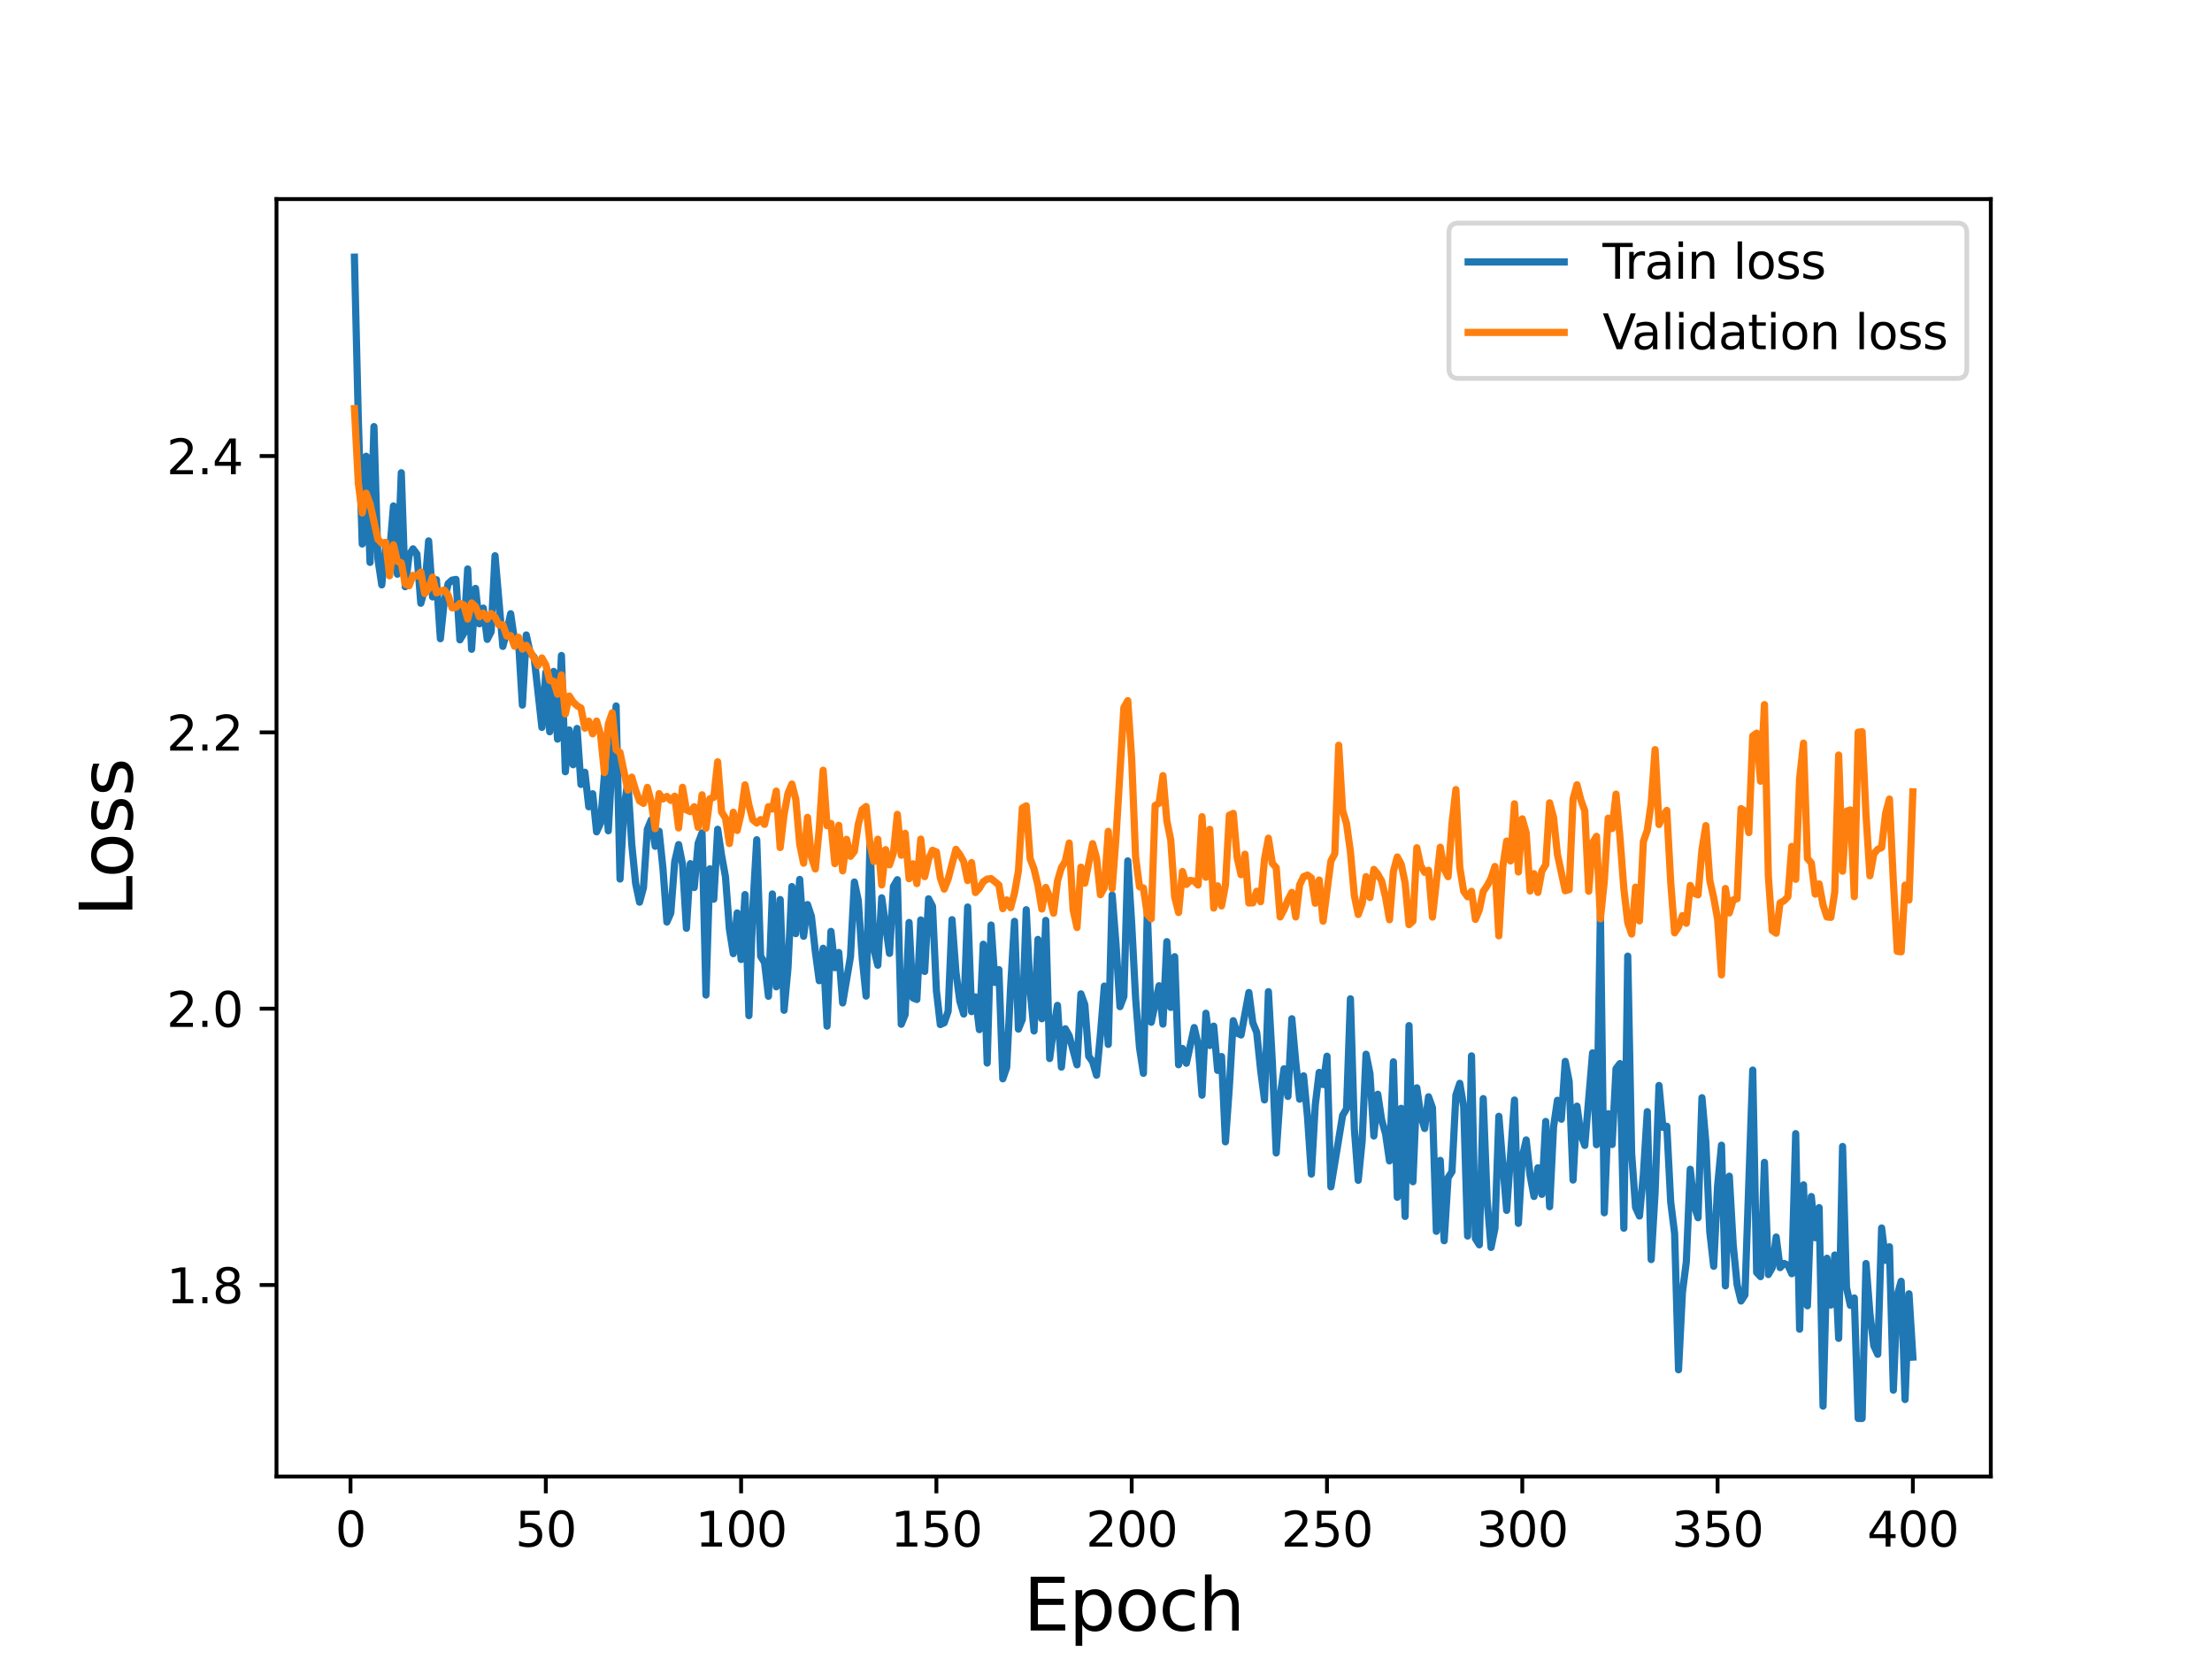 <?xml version="1.0" encoding="utf-8" standalone="no"?>
<!DOCTYPE svg PUBLIC "-//W3C//DTD SVG 1.1//EN"
  "http://www.w3.org/Graphics/SVG/1.1/DTD/svg11.dtd">
<svg height="345.6pt" version="1.1" viewBox="0 0 460.8 345.6" width="460.8pt" xmlns="http://www.w3.org/2000/svg" xmlns:xlink="http://www.w3.org/1999/xlink">
 <defs>
  <style type="text/css">*{stroke-linecap:butt;stroke-linejoin:round;}</style>
 </defs>
 <g id="figure_1">
  <g id="patch_1">
   <path d="M 0 345.6 
L 460.8 345.6 
L 460.8 0 
L 0 0 
z
" style="fill:#ffffff;"/>
  </g>
  <g id="axes_1">
   <g id="patch_2">
    <path d="M 57.6 307.584 
L 414.72 307.584 
L 414.72 41.472 
L 57.6 41.472 
z
" style="fill:#ffffff;"/>
   </g>
   <g id="matplotlib.axis_1">
    <g id="xtick_1">
     <g id="line2d_1">
      <defs>
       <path d="M 0 0 
L 0 3.5 
" id="m81061138e1" style="stroke:#000000;stroke-width:0.8;"/>
      </defs>
      <g>
       <use style="stroke:#000000;stroke-width:0.8;" x="73.019" xlink:href="#m81061138e1" y="307.584"/>
      </g>
     </g>
     <g id="text_1">
      <!-- 0 -->
      <g transform="translate(69.838 322.182)scale(0.1 -0.1)">
       <defs>
        <path d="M 2034 4250 
Q 1547 4250 1301 3770 
Q 1056 3291 1056 2328 
Q 1056 1369 1301 889 
Q 1547 409 2034 409 
Q 2525 409 2770 889 
Q 3016 1369 3016 2328 
Q 3016 3291 2770 3770 
Q 2525 4250 2034 4250 
z
M 2034 4750 
Q 2819 4750 3233 4129 
Q 3647 3509 3647 2328 
Q 3647 1150 3233 529 
Q 2819 -91 2034 -91 
Q 1250 -91 836 529 
Q 422 1150 422 2328 
Q 422 3509 836 4129 
Q 1250 4750 2034 4750 
z
" id="DejaVuSans-30" transform="scale(0.016)"/>
       </defs>
       <use xlink:href="#DejaVuSans-30"/>
      </g>
     </g>
    </g>
    <g id="xtick_2">
     <g id="line2d_2">
      <g>
       <use style="stroke:#000000;stroke-width:0.8;" x="113.703" xlink:href="#m81061138e1" y="307.584"/>
      </g>
     </g>
     <g id="text_2">
      <!-- 50 -->
      <g transform="translate(107.34 322.182)scale(0.1 -0.1)">
       <defs>
        <path d="M 691 4666 
L 3169 4666 
L 3169 4134 
L 1269 4134 
L 1269 2991 
Q 1406 3038 1543 3061 
Q 1681 3084 1819 3084 
Q 2600 3084 3056 2656 
Q 3513 2228 3513 1497 
Q 3513 744 3044 326 
Q 2575 -91 1722 -91 
Q 1428 -91 1123 -41 
Q 819 9 494 109 
L 494 744 
Q 775 591 1075 516 
Q 1375 441 1709 441 
Q 2250 441 2565 725 
Q 2881 1009 2881 1497 
Q 2881 1984 2565 2268 
Q 2250 2553 1709 2553 
Q 1456 2553 1204 2497 
Q 953 2441 691 2322 
L 691 4666 
z
" id="DejaVuSans-35" transform="scale(0.016)"/>
       </defs>
       <use xlink:href="#DejaVuSans-35"/>
       <use x="63.623" xlink:href="#DejaVuSans-30"/>
      </g>
     </g>
    </g>
    <g id="xtick_3">
     <g id="line2d_3">
      <g>
       <use style="stroke:#000000;stroke-width:0.8;" x="154.386" xlink:href="#m81061138e1" y="307.584"/>
      </g>
     </g>
     <g id="text_3">
      <!-- 100 -->
      <g transform="translate(144.842 322.182)scale(0.1 -0.1)">
       <defs>
        <path d="M 794 531 
L 1825 531 
L 1825 4091 
L 703 3866 
L 703 4441 
L 1819 4666 
L 2450 4666 
L 2450 531 
L 3481 531 
L 3481 0 
L 794 0 
L 794 531 
z
" id="DejaVuSans-31" transform="scale(0.016)"/>
       </defs>
       <use xlink:href="#DejaVuSans-31"/>
       <use x="63.623" xlink:href="#DejaVuSans-30"/>
       <use x="127.246" xlink:href="#DejaVuSans-30"/>
      </g>
     </g>
    </g>
    <g id="xtick_4">
     <g id="line2d_4">
      <g>
       <use style="stroke:#000000;stroke-width:0.8;" x="195.07" xlink:href="#m81061138e1" y="307.584"/>
      </g>
     </g>
     <g id="text_4">
      <!-- 150 -->
      <g transform="translate(185.526 322.182)scale(0.1 -0.1)">
       <use xlink:href="#DejaVuSans-31"/>
       <use x="63.623" xlink:href="#DejaVuSans-35"/>
       <use x="127.246" xlink:href="#DejaVuSans-30"/>
      </g>
     </g>
    </g>
    <g id="xtick_5">
     <g id="line2d_5">
      <g>
       <use style="stroke:#000000;stroke-width:0.8;" x="235.753" xlink:href="#m81061138e1" y="307.584"/>
      </g>
     </g>
     <g id="text_5">
      <!-- 200 -->
      <g transform="translate(226.209 322.182)scale(0.1 -0.1)">
       <defs>
        <path d="M 1228 531 
L 3431 531 
L 3431 0 
L 469 0 
L 469 531 
Q 828 903 1448 1529 
Q 2069 2156 2228 2338 
Q 2531 2678 2651 2914 
Q 2772 3150 2772 3378 
Q 2772 3750 2511 3984 
Q 2250 4219 1831 4219 
Q 1534 4219 1204 4116 
Q 875 4013 500 3803 
L 500 4441 
Q 881 4594 1212 4672 
Q 1544 4750 1819 4750 
Q 2544 4750 2975 4387 
Q 3406 4025 3406 3419 
Q 3406 3131 3298 2873 
Q 3191 2616 2906 2266 
Q 2828 2175 2409 1742 
Q 1991 1309 1228 531 
z
" id="DejaVuSans-32" transform="scale(0.016)"/>
       </defs>
       <use xlink:href="#DejaVuSans-32"/>
       <use x="63.623" xlink:href="#DejaVuSans-30"/>
       <use x="127.246" xlink:href="#DejaVuSans-30"/>
      </g>
     </g>
    </g>
    <g id="xtick_6">
     <g id="line2d_6">
      <g>
       <use style="stroke:#000000;stroke-width:0.8;" x="276.437" xlink:href="#m81061138e1" y="307.584"/>
      </g>
     </g>
     <g id="text_6">
      <!-- 250 -->
      <g transform="translate(266.893 322.182)scale(0.1 -0.1)">
       <use xlink:href="#DejaVuSans-32"/>
       <use x="63.623" xlink:href="#DejaVuSans-35"/>
       <use x="127.246" xlink:href="#DejaVuSans-30"/>
      </g>
     </g>
    </g>
    <g id="xtick_7">
     <g id="line2d_7">
      <g>
       <use style="stroke:#000000;stroke-width:0.8;" x="317.12" xlink:href="#m81061138e1" y="307.584"/>
      </g>
     </g>
     <g id="text_7">
      <!-- 300 -->
      <g transform="translate(307.576 322.182)scale(0.1 -0.1)">
       <defs>
        <path d="M 2597 2516 
Q 3050 2419 3304 2112 
Q 3559 1806 3559 1356 
Q 3559 666 3084 287 
Q 2609 -91 1734 -91 
Q 1441 -91 1130 -33 
Q 819 25 488 141 
L 488 750 
Q 750 597 1062 519 
Q 1375 441 1716 441 
Q 2309 441 2620 675 
Q 2931 909 2931 1356 
Q 2931 1769 2642 2001 
Q 2353 2234 1838 2234 
L 1294 2234 
L 1294 2753 
L 1863 2753 
Q 2328 2753 2575 2939 
Q 2822 3125 2822 3475 
Q 2822 3834 2567 4026 
Q 2313 4219 1838 4219 
Q 1578 4219 1281 4162 
Q 984 4106 628 3988 
L 628 4550 
Q 988 4650 1302 4700 
Q 1616 4750 1894 4750 
Q 2613 4750 3031 4423 
Q 3450 4097 3450 3541 
Q 3450 3153 3228 2886 
Q 3006 2619 2597 2516 
z
" id="DejaVuSans-33" transform="scale(0.016)"/>
       </defs>
       <use xlink:href="#DejaVuSans-33"/>
       <use x="63.623" xlink:href="#DejaVuSans-30"/>
       <use x="127.246" xlink:href="#DejaVuSans-30"/>
      </g>
     </g>
    </g>
    <g id="xtick_8">
     <g id="line2d_8">
      <g>
       <use style="stroke:#000000;stroke-width:0.8;" x="357.804" xlink:href="#m81061138e1" y="307.584"/>
      </g>
     </g>
     <g id="text_8">
      <!-- 350 -->
      <g transform="translate(348.26 322.182)scale(0.1 -0.1)">
       <use xlink:href="#DejaVuSans-33"/>
       <use x="63.623" xlink:href="#DejaVuSans-35"/>
       <use x="127.246" xlink:href="#DejaVuSans-30"/>
      </g>
     </g>
    </g>
    <g id="xtick_9">
     <g id="line2d_9">
      <g>
       <use style="stroke:#000000;stroke-width:0.8;" x="398.487" xlink:href="#m81061138e1" y="307.584"/>
      </g>
     </g>
     <g id="text_9">
      <!-- 400 -->
      <g transform="translate(388.944 322.182)scale(0.1 -0.1)">
       <defs>
        <path d="M 2419 4116 
L 825 1625 
L 2419 1625 
L 2419 4116 
z
M 2253 4666 
L 3047 4666 
L 3047 1625 
L 3713 1625 
L 3713 1100 
L 3047 1100 
L 3047 0 
L 2419 0 
L 2419 1100 
L 313 1100 
L 313 1709 
L 2253 4666 
z
" id="DejaVuSans-34" transform="scale(0.016)"/>
       </defs>
       <use xlink:href="#DejaVuSans-34"/>
       <use x="63.623" xlink:href="#DejaVuSans-30"/>
       <use x="127.246" xlink:href="#DejaVuSans-30"/>
      </g>
     </g>
    </g>
    <g id="text_10">
     <!-- Epoch -->
     <g transform="translate(213.194 339.66)scale(0.15 -0.15)">
      <defs>
       <path d="M 628 4666 
L 3578 4666 
L 3578 4134 
L 1259 4134 
L 1259 2753 
L 3481 2753 
L 3481 2222 
L 1259 2222 
L 1259 531 
L 3634 531 
L 3634 0 
L 628 0 
L 628 4666 
z
" id="DejaVuSans-45" transform="scale(0.016)"/>
       <path d="M 1159 525 
L 1159 -1331 
L 581 -1331 
L 581 3500 
L 1159 3500 
L 1159 2969 
Q 1341 3281 1617 3432 
Q 1894 3584 2278 3584 
Q 2916 3584 3314 3078 
Q 3713 2572 3713 1747 
Q 3713 922 3314 415 
Q 2916 -91 2278 -91 
Q 1894 -91 1617 61 
Q 1341 213 1159 525 
z
M 3116 1747 
Q 3116 2381 2855 2742 
Q 2594 3103 2138 3103 
Q 1681 3103 1420 2742 
Q 1159 2381 1159 1747 
Q 1159 1113 1420 752 
Q 1681 391 2138 391 
Q 2594 391 2855 752 
Q 3116 1113 3116 1747 
z
" id="DejaVuSans-70" transform="scale(0.016)"/>
       <path d="M 1959 3097 
Q 1497 3097 1228 2736 
Q 959 2375 959 1747 
Q 959 1119 1226 758 
Q 1494 397 1959 397 
Q 2419 397 2687 759 
Q 2956 1122 2956 1747 
Q 2956 2369 2687 2733 
Q 2419 3097 1959 3097 
z
M 1959 3584 
Q 2709 3584 3137 3096 
Q 3566 2609 3566 1747 
Q 3566 888 3137 398 
Q 2709 -91 1959 -91 
Q 1206 -91 779 398 
Q 353 888 353 1747 
Q 353 2609 779 3096 
Q 1206 3584 1959 3584 
z
" id="DejaVuSans-6f" transform="scale(0.016)"/>
       <path d="M 3122 3366 
L 3122 2828 
Q 2878 2963 2633 3030 
Q 2388 3097 2138 3097 
Q 1578 3097 1268 2742 
Q 959 2388 959 1747 
Q 959 1106 1268 751 
Q 1578 397 2138 397 
Q 2388 397 2633 464 
Q 2878 531 3122 666 
L 3122 134 
Q 2881 22 2623 -34 
Q 2366 -91 2075 -91 
Q 1284 -91 818 406 
Q 353 903 353 1747 
Q 353 2603 823 3093 
Q 1294 3584 2113 3584 
Q 2378 3584 2631 3529 
Q 2884 3475 3122 3366 
z
" id="DejaVuSans-63" transform="scale(0.016)"/>
       <path d="M 3513 2113 
L 3513 0 
L 2938 0 
L 2938 2094 
Q 2938 2591 2744 2837 
Q 2550 3084 2163 3084 
Q 1697 3084 1428 2787 
Q 1159 2491 1159 1978 
L 1159 0 
L 581 0 
L 581 4863 
L 1159 4863 
L 1159 2956 
Q 1366 3272 1645 3428 
Q 1925 3584 2291 3584 
Q 2894 3584 3203 3211 
Q 3513 2838 3513 2113 
z
" id="DejaVuSans-68" transform="scale(0.016)"/>
      </defs>
      <use xlink:href="#DejaVuSans-45"/>
      <use x="63.184" xlink:href="#DejaVuSans-70"/>
      <use x="126.66" xlink:href="#DejaVuSans-6f"/>
      <use x="187.842" xlink:href="#DejaVuSans-63"/>
      <use x="242.822" xlink:href="#DejaVuSans-68"/>
     </g>
    </g>
   </g>
   <g id="matplotlib.axis_2">
    <g id="ytick_1">
     <g id="line2d_10">
      <defs>
       <path d="M 0 0 
L -3.5 0 
" id="mb99b14a801" style="stroke:#000000;stroke-width:0.8;"/>
      </defs>
      <g>
       <use style="stroke:#000000;stroke-width:0.8;" x="57.6" xlink:href="#mb99b14a801" y="267.687"/>
      </g>
     </g>
     <g id="text_11">
      <!-- 1.8 -->
      <g transform="translate(34.697 271.486)scale(0.1 -0.1)">
       <defs>
        <path d="M 684 794 
L 1344 794 
L 1344 0 
L 684 0 
L 684 794 
z
" id="DejaVuSans-2e" transform="scale(0.016)"/>
        <path d="M 2034 2216 
Q 1584 2216 1326 1975 
Q 1069 1734 1069 1313 
Q 1069 891 1326 650 
Q 1584 409 2034 409 
Q 2484 409 2743 651 
Q 3003 894 3003 1313 
Q 3003 1734 2745 1975 
Q 2488 2216 2034 2216 
z
M 1403 2484 
Q 997 2584 770 2862 
Q 544 3141 544 3541 
Q 544 4100 942 4425 
Q 1341 4750 2034 4750 
Q 2731 4750 3128 4425 
Q 3525 4100 3525 3541 
Q 3525 3141 3298 2862 
Q 3072 2584 2669 2484 
Q 3125 2378 3379 2068 
Q 3634 1759 3634 1313 
Q 3634 634 3220 271 
Q 2806 -91 2034 -91 
Q 1263 -91 848 271 
Q 434 634 434 1313 
Q 434 1759 690 2068 
Q 947 2378 1403 2484 
z
M 1172 3481 
Q 1172 3119 1398 2916 
Q 1625 2713 2034 2713 
Q 2441 2713 2670 2916 
Q 2900 3119 2900 3481 
Q 2900 3844 2670 4047 
Q 2441 4250 2034 4250 
Q 1625 4250 1398 4047 
Q 1172 3844 1172 3481 
z
" id="DejaVuSans-38" transform="scale(0.016)"/>
       </defs>
       <use xlink:href="#DejaVuSans-31"/>
       <use x="63.623" xlink:href="#DejaVuSans-2e"/>
       <use x="95.41" xlink:href="#DejaVuSans-38"/>
      </g>
     </g>
    </g>
    <g id="ytick_2">
     <g id="line2d_11">
      <g>
       <use style="stroke:#000000;stroke-width:0.8;" x="57.6" xlink:href="#mb99b14a801" y="210.124"/>
      </g>
     </g>
     <g id="text_12">
      <!-- 2.0 -->
      <g transform="translate(34.697 213.924)scale(0.1 -0.1)">
       <use xlink:href="#DejaVuSans-32"/>
       <use x="63.623" xlink:href="#DejaVuSans-2e"/>
       <use x="95.41" xlink:href="#DejaVuSans-30"/>
      </g>
     </g>
    </g>
    <g id="ytick_3">
     <g id="line2d_12">
      <g>
       <use style="stroke:#000000;stroke-width:0.8;" x="57.6" xlink:href="#mb99b14a801" y="152.562"/>
      </g>
     </g>
     <g id="text_13">
      <!-- 2.2 -->
      <g transform="translate(34.697 156.361)scale(0.1 -0.1)">
       <use xlink:href="#DejaVuSans-32"/>
       <use x="63.623" xlink:href="#DejaVuSans-2e"/>
       <use x="95.41" xlink:href="#DejaVuSans-32"/>
      </g>
     </g>
    </g>
    <g id="ytick_4">
     <g id="line2d_13">
      <g>
       <use style="stroke:#000000;stroke-width:0.8;" x="57.6" xlink:href="#mb99b14a801" y="94.999"/>
      </g>
     </g>
     <g id="text_14">
      <!-- 2.4 -->
      <g transform="translate(34.697 98.798)scale(0.1 -0.1)">
       <use xlink:href="#DejaVuSans-32"/>
       <use x="63.623" xlink:href="#DejaVuSans-2e"/>
       <use x="95.41" xlink:href="#DejaVuSans-34"/>
      </g>
     </g>
    </g>
    <g id="text_15">
     <!-- Loss -->
     <g transform="translate(27.577 190.979)rotate(-90)scale(0.15 -0.15)">
      <defs>
       <path d="M 628 4666 
L 1259 4666 
L 1259 531 
L 3531 531 
L 3531 0 
L 628 0 
L 628 4666 
z
" id="DejaVuSans-4c" transform="scale(0.016)"/>
       <path d="M 2834 3397 
L 2834 2853 
Q 2591 2978 2328 3040 
Q 2066 3103 1784 3103 
Q 1356 3103 1142 2972 
Q 928 2841 928 2578 
Q 928 2378 1081 2264 
Q 1234 2150 1697 2047 
L 1894 2003 
Q 2506 1872 2764 1633 
Q 3022 1394 3022 966 
Q 3022 478 2636 193 
Q 2250 -91 1575 -91 
Q 1294 -91 989 -36 
Q 684 19 347 128 
L 347 722 
Q 666 556 975 473 
Q 1284 391 1588 391 
Q 1994 391 2212 530 
Q 2431 669 2431 922 
Q 2431 1156 2273 1281 
Q 2116 1406 1581 1522 
L 1381 1569 
Q 847 1681 609 1914 
Q 372 2147 372 2553 
Q 372 3047 722 3315 
Q 1072 3584 1716 3584 
Q 2034 3584 2315 3537 
Q 2597 3491 2834 3397 
z
" id="DejaVuSans-73" transform="scale(0.016)"/>
      </defs>
      <use xlink:href="#DejaVuSans-4c"/>
      <use x="53.963" xlink:href="#DejaVuSans-6f"/>
      <use x="115.145" xlink:href="#DejaVuSans-73"/>
      <use x="167.244" xlink:href="#DejaVuSans-73"/>
     </g>
    </g>
   </g>
   <g id="line2d_14">
    <path clip-path="url(#p9d32a94d14)" d="M 73.833 53.568 
L 74.646 87.456 
L 75.46 113.327 
L 76.274 95.045 
L 77.087 117.156 
L 77.901 88.868 
L 78.715 116.362 
L 79.528 121.841 
L 80.342 113.913 
L 81.156 115.18 
L 81.969 105.396 
L 82.783 119.609 
L 83.597 98.484 
L 84.41 122.224 
L 85.224 115.666 
L 86.038 114.331 
L 86.851 115.429 
L 87.665 125.668 
L 88.479 122.671 
L 89.292 112.682 
L 90.106 124.344 
L 90.92 120.759 
L 91.733 133.054 
L 92.547 125.253 
L 93.361 121.576 
L 94.174 120.851 
L 94.988 120.701 
L 95.802 133.293 
L 96.616 131.939 
L 97.429 118.528 
L 98.243 135.263 
L 99.057 122.574 
L 99.87 129.947 
L 100.684 126.682 
L 101.498 133.193 
L 102.311 131.605 
L 103.125 115.769 
L 104.752 134.661 
L 105.566 131.545 
L 106.38 127.849 
L 107.193 133.439 
L 108.007 133.388 
L 108.821 146.882 
L 109.634 132.273 
L 110.448 136.019 
L 111.262 136.885 
L 112.889 151.528 
L 113.703 140.049 
L 114.516 152.445 
L 115.33 139.871 
L 116.144 153.978 
L 116.957 136.554 
L 117.771 160.768 
L 118.585 152.064 
L 119.398 159.31 
L 120.212 151.749 
L 121.026 163.412 
L 121.839 160.872 
L 122.653 168.069 
L 123.467 165.355 
L 124.28 173.292 
L 125.094 171.499 
L 125.908 161.491 
L 126.721 173.069 
L 127.535 158.237 
L 128.349 147.065 
L 129.162 183.122 
L 129.976 168.482 
L 130.79 162.854 
L 131.603 175.849 
L 132.417 184.052 
L 133.231 187.939 
L 134.044 184.933 
L 134.858 172.738 
L 135.672 170.783 
L 136.485 176.296 
L 137.299 173.155 
L 138.113 180.99 
L 138.926 192.076 
L 139.74 190.183 
L 140.554 179.51 
L 141.367 175.945 
L 142.181 180.039 
L 142.995 193.383 
L 143.808 179.918 
L 144.622 184.887 
L 145.436 175.665 
L 146.249 173.498 
L 147.063 207.286 
L 147.877 180.99 
L 148.69 187.322 
L 149.504 172.756 
L 150.318 178.198 
L 151.131 182.657 
L 151.945 193.535 
L 152.759 198.664 
L 153.572 190.179 
L 154.386 199.881 
L 155.2 186.356 
L 156.013 211.573 
L 156.827 189.185 
L 157.641 174.934 
L 158.454 199.197 
L 159.268 200.505 
L 160.082 207.538 
L 160.895 186.229 
L 161.709 205.574 
L 162.523 187.393 
L 163.336 210.462 
L 164.15 201.69 
L 164.964 184.688 
L 165.777 194.498 
L 166.591 183.2 
L 167.405 195.043 
L 168.219 188.438 
L 169.032 190.875 
L 169.846 198.21 
L 170.66 204.301 
L 171.473 197.544 
L 172.287 213.765 
L 173.101 194.027 
L 173.914 201.582 
L 174.728 198.419 
L 175.542 208.934 
L 177.169 199.287 
L 177.983 183.743 
L 178.796 187.595 
L 179.61 199.573 
L 180.424 207.503 
L 181.237 175.5 
L 182.051 197.839 
L 182.865 201.072 
L 183.678 187.033 
L 185.306 198.61 
L 186.119 184.66 
L 186.933 183.26 
L 187.747 213.367 
L 188.56 211.353 
L 189.374 192.167 
L 190.188 207.892 
L 191.001 208.208 
L 191.815 191.638 
L 192.629 202.373 
L 193.442 187.235 
L 194.256 188.792 
L 195.07 206.365 
L 195.883 213.436 
L 196.697 213.066 
L 197.511 210.676 
L 198.324 191.586 
L 199.138 202.518 
L 199.952 208.561 
L 200.765 211.245 
L 201.579 188.949 
L 202.393 210.742 
L 203.206 207.681 
L 204.02 214.49 
L 204.834 196.701 
L 205.647 221.452 
L 206.461 192.701 
L 207.275 204.661 
L 208.088 201.989 
L 208.902 224.736 
L 209.716 222.347 
L 210.529 205.69 
L 211.343 191.929 
L 212.157 214.379 
L 212.97 212.361 
L 213.784 189.513 
L 214.598 206.29 
L 215.411 214.769 
L 216.225 195.7 
L 217.039 212.227 
L 217.852 191.736 
L 218.666 220.511 
L 219.48 214.342 
L 220.293 209.434 
L 221.107 222.306 
L 221.921 214.313 
L 222.734 215.774 
L 224.362 221.825 
L 225.175 207.037 
L 225.989 209.322 
L 226.803 220.035 
L 227.616 221.188 
L 228.43 223.989 
L 229.244 215.411 
L 230.057 205.414 
L 230.871 217.565 
L 231.685 186.441 
L 232.498 196.899 
L 233.312 209.709 
L 234.126 207.57 
L 234.939 179.335 
L 235.753 192.405 
L 236.567 207.942 
L 237.381 218.252 
L 238.194 223.594 
L 239.008 189.759 
L 239.822 212.955 
L 241.449 205.352 
L 242.263 213.341 
L 243.076 196.165 
L 243.89 209.862 
L 244.704 199.296 
L 245.517 221.807 
L 246.331 218.418 
L 247.145 221.489 
L 248.772 214.06 
L 249.586 217.551 
L 250.399 228.142 
L 251.213 211.076 
L 252.027 217.796 
L 252.84 213.762 
L 253.654 222.987 
L 254.468 220.094 
L 255.281 237.866 
L 256.095 226.432 
L 256.909 212.632 
L 257.722 215.211 
L 258.536 215.607 
L 260.163 206.752 
L 260.977 213.035 
L 261.791 215.061 
L 262.604 222.849 
L 263.418 229.13 
L 264.232 206.581 
L 265.045 221.121 
L 265.859 240.181 
L 266.673 228.389 
L 267.486 222.651 
L 268.3 228.406 
L 269.114 212.224 
L 269.927 221.226 
L 270.741 228.979 
L 271.555 224.115 
L 272.368 232.543 
L 273.182 244.579 
L 273.996 230.187 
L 274.809 223.4 
L 275.623 225.934 
L 276.437 220.024 
L 277.25 247.244 
L 279.691 232.347 
L 280.505 230.991 
L 281.319 208.068 
L 282.132 235.095 
L 282.946 245.882 
L 283.76 237.687 
L 284.573 219.61 
L 285.387 223.652 
L 286.201 236.643 
L 287.014 227.952 
L 287.828 233.311 
L 288.642 236.199 
L 289.455 241.834 
L 290.269 221.199 
L 291.083 249.413 
L 291.896 230.888 
L 292.71 253.405 
L 293.524 213.655 
L 294.337 246.177 
L 295.151 226.615 
L 295.965 232.35 
L 296.778 235.085 
L 297.592 228.477 
L 298.406 230.762 
L 299.219 256.509 
L 300.033 241.73 
L 300.847 258.465 
L 301.66 245.348 
L 302.474 244.07 
L 303.288 228.121 
L 304.101 225.677 
L 304.915 230.566 
L 305.729 257.486 
L 306.543 219.958 
L 307.356 258.011 
L 308.17 259.316 
L 308.984 228.86 
L 309.797 250.03 
L 310.611 259.863 
L 311.425 255.901 
L 312.238 232.547 
L 313.866 252.146 
L 315.493 229.156 
L 316.307 254.844 
L 317.12 241.031 
L 317.934 237.47 
L 318.748 244.864 
L 319.561 249.246 
L 320.375 243.272 
L 321.189 248.808 
L 322.002 233.62 
L 322.816 251.385 
L 323.63 234.771 
L 324.443 229.211 
L 325.257 233.149 
L 326.071 221.107 
L 326.884 225.289 
L 327.698 245.827 
L 328.512 230.432 
L 329.325 236.362 
L 330.139 238.609 
L 331.766 219.324 
L 332.58 238.464 
L 333.394 190.272 
L 334.207 252.644 
L 335.021 232.002 
L 335.835 238.422 
L 336.648 222.63 
L 337.462 221.561 
L 338.276 255.864 
L 339.089 199.177 
L 339.903 240.331 
L 340.717 251.524 
L 341.53 253.317 
L 342.344 244.712 
L 343.158 231.58 
L 343.971 262.394 
L 344.785 248.46 
L 345.599 226.121 
L 346.412 234.855 
L 347.226 234.616 
L 348.04 250.407 
L 348.853 256.956 
L 349.667 285.352 
L 350.481 269.203 
L 351.294 262.852 
L 352.108 243.584 
L 352.922 251.096 
L 353.735 253.673 
L 354.549 228.679 
L 355.363 237.979 
L 356.176 256.616 
L 356.99 263.792 
L 357.804 247.082 
L 358.617 238.566 
L 359.431 267.875 
L 360.245 245.024 
L 361.058 259.365 
L 361.872 267.619 
L 362.686 271.022 
L 363.499 269.759 
L 365.127 222.918 
L 365.94 265.072 
L 366.754 265.944 
L 367.568 242.139 
L 368.381 265.51 
L 369.195 264.078 
L 370.009 257.695 
L 370.822 264.067 
L 371.636 263.195 
L 372.45 263.553 
L 373.263 265.341 
L 374.077 236.155 
L 374.891 276.901 
L 375.704 246.826 
L 376.518 272.026 
L 377.332 249.263 
L 378.146 257.835 
L 378.959 251.574 
L 379.773 292.92 
L 380.587 262.112 
L 381.4 271.869 
L 382.214 261.444 
L 383.028 278.802 
L 383.841 238.835 
L 384.655 268.211 
L 385.469 271.933 
L 386.282 270.39 
L 387.096 295.488 
L 387.91 295.487 
L 388.723 263.212 
L 389.537 273.632 
L 390.351 280.347 
L 391.164 282.125 
L 391.978 255.815 
L 392.792 262.549 
L 393.605 259.723 
L 394.419 289.597 
L 395.233 269.781 
L 396.046 266.917 
L 396.86 291.544 
L 397.674 269.519 
L 398.487 282.702 
L 398.487 282.702 
" style="fill:none;stroke:#1f77b4;stroke-linecap:square;stroke-width:1.5;"/>
   </g>
   <g id="line2d_15">
    <path clip-path="url(#p9d32a94d14)" d="M 73.833 85.122 
L 74.646 100.672 
L 75.46 106.87 
L 76.274 102.733 
L 77.087 104.916 
L 78.715 112.323 
L 79.528 113.161 
L 80.342 112.973 
L 81.156 119.951 
L 81.969 113.487 
L 82.783 116.948 
L 83.597 117.245 
L 84.41 121.667 
L 85.224 122.013 
L 86.038 119.86 
L 86.851 119.996 
L 87.665 119.183 
L 88.479 123.638 
L 89.292 122.657 
L 90.106 120.224 
L 90.92 123.518 
L 91.733 123.138 
L 92.547 122.919 
L 93.361 124.003 
L 94.174 126.616 
L 94.988 126.525 
L 95.802 125.693 
L 96.616 125.994 
L 97.429 128.963 
L 98.243 125.604 
L 99.057 126.364 
L 99.87 128.497 
L 100.684 127.716 
L 101.498 128.977 
L 102.311 127.805 
L 103.125 128.576 
L 103.939 130.195 
L 104.752 130.128 
L 105.566 132.501 
L 106.38 132.402 
L 107.193 134.634 
L 108.007 132.738 
L 108.821 135.227 
L 109.634 134.436 
L 110.448 135.642 
L 112.075 138.636 
L 112.889 137.065 
L 113.703 138.503 
L 114.516 141.754 
L 115.33 141.923 
L 116.144 144.622 
L 116.957 140.597 
L 117.771 148.722 
L 118.585 145.001 
L 119.398 146.251 
L 120.212 147.016 
L 121.026 147.494 
L 121.839 151.691 
L 122.653 150.226 
L 123.467 152.87 
L 124.28 150.211 
L 125.094 152.951 
L 125.908 160.944 
L 126.721 150.829 
L 127.535 148.49 
L 128.349 156.207 
L 129.162 156.753 
L 130.79 164.598 
L 131.603 161.891 
L 132.417 164.636 
L 133.231 166.841 
L 134.044 167.359 
L 134.858 164.029 
L 135.672 167.08 
L 136.485 172.642 
L 137.299 165.33 
L 138.113 166.442 
L 138.926 165.913 
L 139.74 166.733 
L 140.554 165.86 
L 141.367 172.475 
L 142.181 164.006 
L 142.995 168.723 
L 143.808 169.072 
L 144.622 168.061 
L 145.436 172.361 
L 146.249 165.578 
L 147.063 172.532 
L 147.877 166.402 
L 148.69 166.1 
L 149.504 158.702 
L 150.318 169.139 
L 151.131 170.418 
L 151.945 175.721 
L 152.759 169.201 
L 153.572 172.997 
L 154.386 169.484 
L 155.2 163.502 
L 156.013 167.686 
L 156.827 170.781 
L 157.641 171.452 
L 158.454 170.738 
L 159.268 171.733 
L 160.082 168.044 
L 160.895 168.531 
L 161.709 164.798 
L 162.523 176.559 
L 163.336 169.69 
L 164.15 165.258 
L 164.964 163.324 
L 165.777 166.491 
L 166.591 175.822 
L 167.405 179.825 
L 168.219 170.271 
L 169.032 178.549 
L 169.846 181.019 
L 170.66 172.716 
L 171.473 160.453 
L 172.287 172.011 
L 173.101 171.547 
L 173.914 179.917 
L 174.728 171.922 
L 175.542 181.412 
L 176.355 174.851 
L 177.169 178.393 
L 177.983 177.357 
L 178.796 171.707 
L 179.61 168.655 
L 180.424 168.015 
L 181.237 175.849 
L 182.051 179.48 
L 182.865 174.823 
L 183.678 184.351 
L 184.492 176.997 
L 185.306 180.159 
L 186.119 177.667 
L 186.933 169.648 
L 187.747 178.165 
L 188.56 173.596 
L 189.374 183.055 
L 190.188 179.938 
L 191.001 184.071 
L 191.815 174.806 
L 192.629 182.623 
L 193.442 178.99 
L 194.256 177.131 
L 195.07 177.477 
L 195.883 182.875 
L 196.697 185.221 
L 197.511 183.144 
L 199.138 176.934 
L 199.952 178.04 
L 200.765 179.48 
L 201.579 183.442 
L 202.393 179.688 
L 203.206 185.937 
L 204.02 185.05 
L 204.834 183.674 
L 205.647 183.134 
L 206.461 183.027 
L 208.088 184.366 
L 208.902 189.295 
L 209.716 187.469 
L 210.529 189.084 
L 211.343 186.029 
L 212.157 181.429 
L 212.97 168.336 
L 213.784 167.864 
L 214.598 178.871 
L 215.411 181.02 
L 216.225 184.452 
L 217.039 189.365 
L 217.852 184.864 
L 218.666 186.87 
L 219.48 190.238 
L 220.293 183.545 
L 221.107 180.763 
L 221.921 179.41 
L 222.734 175.619 
L 223.548 189.525 
L 224.362 193.225 
L 225.175 180.645 
L 225.989 183.976 
L 227.616 175.744 
L 228.43 178.732 
L 229.244 186.384 
L 230.057 184.909 
L 230.871 173.189 
L 231.685 185.097 
L 232.498 174.258 
L 234.126 147.398 
L 234.939 145.96 
L 235.753 158.131 
L 236.567 178.527 
L 237.381 184.73 
L 238.194 184.979 
L 239.008 190.5 
L 239.822 191.396 
L 240.635 167.799 
L 241.449 167.333 
L 242.263 161.578 
L 243.076 170.988 
L 243.89 175.022 
L 244.704 186.846 
L 245.517 190.091 
L 246.331 181.558 
L 247.145 184.244 
L 247.958 183.395 
L 248.772 183.554 
L 249.586 184.366 
L 250.399 170.133 
L 251.213 182.755 
L 252.027 172.764 
L 252.84 189.166 
L 253.654 184.54 
L 254.468 188.717 
L 255.281 184.389 
L 256.095 169.815 
L 256.909 169.449 
L 257.722 178.641 
L 258.536 182.228 
L 259.35 177.944 
L 260.163 188.116 
L 260.977 188.091 
L 261.791 185.667 
L 262.604 187.843 
L 263.418 178.98 
L 264.232 174.608 
L 265.045 179.834 
L 265.859 180.748 
L 266.673 191.015 
L 267.486 189.489 
L 268.3 187.463 
L 269.114 185.898 
L 269.927 191.016 
L 270.741 184.336 
L 271.555 182.635 
L 272.368 182.293 
L 273.182 182.888 
L 273.996 188.16 
L 274.809 183.329 
L 275.623 191.894 
L 277.25 179.374 
L 278.064 177.846 
L 278.878 155.255 
L 279.691 168.876 
L 280.505 171.558 
L 281.319 177.425 
L 282.132 186.566 
L 282.946 190.504 
L 283.76 188.236 
L 284.573 182.618 
L 285.387 186.982 
L 286.201 181.107 
L 287.014 182.099 
L 287.828 183.54 
L 288.642 186.929 
L 289.455 191.598 
L 290.269 181.516 
L 291.083 178.521 
L 291.896 180.014 
L 292.71 183.9 
L 293.524 192.625 
L 294.337 191.892 
L 295.151 176.601 
L 295.965 180.343 
L 296.778 181.72 
L 297.592 181.296 
L 298.406 191.05 
L 300.033 176.493 
L 300.847 181.006 
L 301.66 182.628 
L 302.474 171.612 
L 303.288 164.482 
L 304.101 180.692 
L 304.915 185.683 
L 305.729 186.809 
L 306.543 185.682 
L 307.356 191.53 
L 308.17 189.551 
L 308.984 185.704 
L 309.797 184.518 
L 310.611 182.969 
L 311.425 180.499 
L 312.238 194.958 
L 313.052 180.619 
L 313.866 175.21 
L 314.679 179.344 
L 315.493 167.449 
L 316.307 181.646 
L 317.12 170.578 
L 317.934 173.504 
L 318.748 185.615 
L 319.561 182.002 
L 320.375 185.915 
L 321.189 181.468 
L 322.002 180.127 
L 322.816 167.244 
L 323.63 170.29 
L 324.443 177.975 
L 326.071 185.564 
L 326.884 185.318 
L 327.698 166.443 
L 328.512 163.484 
L 329.325 166.649 
L 330.139 168.911 
L 330.953 185.667 
L 331.766 175.6 
L 332.58 174.227 
L 333.394 191.409 
L 334.207 183.574 
L 335.021 170.44 
L 335.835 172.601 
L 336.648 165.432 
L 337.462 174.319 
L 338.276 185.129 
L 339.089 192.187 
L 339.903 194.581 
L 340.717 184.814 
L 341.53 191.838 
L 342.344 175.316 
L 343.158 172.977 
L 343.971 167.346 
L 344.785 156.159 
L 345.599 171.76 
L 346.412 169.972 
L 347.226 168.823 
L 348.04 183.757 
L 348.853 194.33 
L 349.667 193.091 
L 350.481 190.745 
L 351.294 192.34 
L 352.108 184.448 
L 352.922 186.108 
L 353.735 186.418 
L 354.549 177.02 
L 355.363 171.995 
L 356.176 183.376 
L 356.99 186.969 
L 357.804 191.458 
L 358.617 203.089 
L 359.431 185.088 
L 360.245 190.184 
L 361.058 187.475 
L 361.872 187.219 
L 362.686 168.451 
L 363.499 168.97 
L 364.313 173.443 
L 365.127 153.313 
L 365.94 152.731 
L 366.754 162.743 
L 367.568 146.778 
L 368.381 182.54 
L 369.195 193.867 
L 370.009 194.405 
L 370.822 188.092 
L 371.636 187.657 
L 372.45 186.828 
L 373.263 176.321 
L 374.077 183.18 
L 374.891 162.2 
L 375.704 154.809 
L 376.518 178.825 
L 377.332 179.764 
L 378.146 186.262 
L 378.959 184.137 
L 379.773 188.512 
L 380.587 191.02 
L 381.4 191.108 
L 382.214 185.802 
L 383.028 157.288 
L 383.841 181.489 
L 384.655 169.005 
L 385.469 168.718 
L 386.282 186.789 
L 387.096 152.538 
L 387.91 152.434 
L 388.723 169.777 
L 389.537 182.436 
L 390.351 177.88 
L 391.164 176.922 
L 391.978 176.563 
L 392.792 169.495 
L 393.605 166.457 
L 394.419 183.611 
L 395.233 198.176 
L 396.046 198.287 
L 396.86 184.386 
L 397.674 187.497 
L 398.487 164.949 
L 398.487 164.949 
" style="fill:none;stroke:#ff7f0e;stroke-linecap:square;stroke-width:1.5;"/>
   </g>
   <g id="patch_3">
    <path d="M 57.6 307.584 
L 57.6 41.472 
" style="fill:none;stroke:#000000;stroke-linecap:square;stroke-linejoin:miter;stroke-width:0.8;"/>
   </g>
   <g id="patch_4">
    <path d="M 414.72 307.584 
L 414.72 41.472 
" style="fill:none;stroke:#000000;stroke-linecap:square;stroke-linejoin:miter;stroke-width:0.8;"/>
   </g>
   <g id="patch_5">
    <path d="M 57.6 307.584 
L 414.72 307.584 
" style="fill:none;stroke:#000000;stroke-linecap:square;stroke-linejoin:miter;stroke-width:0.8;"/>
   </g>
   <g id="patch_6">
    <path d="M 57.6 41.472 
L 414.72 41.472 
" style="fill:none;stroke:#000000;stroke-linecap:square;stroke-linejoin:miter;stroke-width:0.8;"/>
   </g>
   <g id="legend_1">
    <g id="patch_7">
     <path d="M 303.845 78.828 
L 407.72 78.828 
Q 409.72 78.828 409.72 76.828 
L 409.72 48.472 
Q 409.72 46.472 407.72 46.472 
L 303.845 46.472 
Q 301.845 46.472 301.845 48.472 
L 301.845 76.828 
Q 301.845 78.828 303.845 78.828 
z
" style="fill:#ffffff;opacity:0.8;stroke:#cccccc;stroke-linejoin:miter;"/>
    </g>
    <g id="line2d_16">
     <path d="M 305.845 54.57 
L 325.845 54.57 
" style="fill:none;stroke:#1f77b4;stroke-linecap:square;stroke-width:1.5;"/>
    </g>
    <g id="line2d_17"/>
    <g id="text_16">
     <!-- Train loss -->
     <g transform="translate(333.845 58.07)scale(0.1 -0.1)">
      <defs>
       <path d="M -19 4666 
L 3928 4666 
L 3928 4134 
L 2272 4134 
L 2272 0 
L 1638 0 
L 1638 4134 
L -19 4134 
L -19 4666 
z
" id="DejaVuSans-54" transform="scale(0.016)"/>
       <path d="M 2631 2963 
Q 2534 3019 2420 3045 
Q 2306 3072 2169 3072 
Q 1681 3072 1420 2755 
Q 1159 2438 1159 1844 
L 1159 0 
L 581 0 
L 581 3500 
L 1159 3500 
L 1159 2956 
Q 1341 3275 1631 3429 
Q 1922 3584 2338 3584 
Q 2397 3584 2469 3576 
Q 2541 3569 2628 3553 
L 2631 2963 
z
" id="DejaVuSans-72" transform="scale(0.016)"/>
       <path d="M 2194 1759 
Q 1497 1759 1228 1600 
Q 959 1441 959 1056 
Q 959 750 1161 570 
Q 1363 391 1709 391 
Q 2188 391 2477 730 
Q 2766 1069 2766 1631 
L 2766 1759 
L 2194 1759 
z
M 3341 1997 
L 3341 0 
L 2766 0 
L 2766 531 
Q 2569 213 2275 61 
Q 1981 -91 1556 -91 
Q 1019 -91 701 211 
Q 384 513 384 1019 
Q 384 1609 779 1909 
Q 1175 2209 1959 2209 
L 2766 2209 
L 2766 2266 
Q 2766 2663 2505 2880 
Q 2244 3097 1772 3097 
Q 1472 3097 1187 3025 
Q 903 2953 641 2809 
L 641 3341 
Q 956 3463 1253 3523 
Q 1550 3584 1831 3584 
Q 2591 3584 2966 3190 
Q 3341 2797 3341 1997 
z
" id="DejaVuSans-61" transform="scale(0.016)"/>
       <path d="M 603 3500 
L 1178 3500 
L 1178 0 
L 603 0 
L 603 3500 
z
M 603 4863 
L 1178 4863 
L 1178 4134 
L 603 4134 
L 603 4863 
z
" id="DejaVuSans-69" transform="scale(0.016)"/>
       <path d="M 3513 2113 
L 3513 0 
L 2938 0 
L 2938 2094 
Q 2938 2591 2744 2837 
Q 2550 3084 2163 3084 
Q 1697 3084 1428 2787 
Q 1159 2491 1159 1978 
L 1159 0 
L 581 0 
L 581 3500 
L 1159 3500 
L 1159 2956 
Q 1366 3272 1645 3428 
Q 1925 3584 2291 3584 
Q 2894 3584 3203 3211 
Q 3513 2838 3513 2113 
z
" id="DejaVuSans-6e" transform="scale(0.016)"/>
       <path id="DejaVuSans-20" transform="scale(0.016)"/>
       <path d="M 603 4863 
L 1178 4863 
L 1178 0 
L 603 0 
L 603 4863 
z
" id="DejaVuSans-6c" transform="scale(0.016)"/>
      </defs>
      <use xlink:href="#DejaVuSans-54"/>
      <use x="46.334" xlink:href="#DejaVuSans-72"/>
      <use x="87.447" xlink:href="#DejaVuSans-61"/>
      <use x="148.727" xlink:href="#DejaVuSans-69"/>
      <use x="176.51" xlink:href="#DejaVuSans-6e"/>
      <use x="239.889" xlink:href="#DejaVuSans-20"/>
      <use x="271.676" xlink:href="#DejaVuSans-6c"/>
      <use x="299.459" xlink:href="#DejaVuSans-6f"/>
      <use x="360.641" xlink:href="#DejaVuSans-73"/>
      <use x="412.74" xlink:href="#DejaVuSans-73"/>
     </g>
    </g>
    <g id="line2d_18">
     <path d="M 305.845 69.249 
L 325.845 69.249 
" style="fill:none;stroke:#ff7f0e;stroke-linecap:square;stroke-width:1.5;"/>
    </g>
    <g id="line2d_19"/>
    <g id="text_17">
     <!-- Validation loss -->
     <g transform="translate(333.845 72.749)scale(0.1 -0.1)">
      <defs>
       <path d="M 1831 0 
L 50 4666 
L 709 4666 
L 2188 738 
L 3669 4666 
L 4325 4666 
L 2547 0 
L 1831 0 
z
" id="DejaVuSans-56" transform="scale(0.016)"/>
       <path d="M 2906 2969 
L 2906 4863 
L 3481 4863 
L 3481 0 
L 2906 0 
L 2906 525 
Q 2725 213 2448 61 
Q 2172 -91 1784 -91 
Q 1150 -91 751 415 
Q 353 922 353 1747 
Q 353 2572 751 3078 
Q 1150 3584 1784 3584 
Q 2172 3584 2448 3432 
Q 2725 3281 2906 2969 
z
M 947 1747 
Q 947 1113 1208 752 
Q 1469 391 1925 391 
Q 2381 391 2643 752 
Q 2906 1113 2906 1747 
Q 2906 2381 2643 2742 
Q 2381 3103 1925 3103 
Q 1469 3103 1208 2742 
Q 947 2381 947 1747 
z
" id="DejaVuSans-64" transform="scale(0.016)"/>
       <path d="M 1172 4494 
L 1172 3500 
L 2356 3500 
L 2356 3053 
L 1172 3053 
L 1172 1153 
Q 1172 725 1289 603 
Q 1406 481 1766 481 
L 2356 481 
L 2356 0 
L 1766 0 
Q 1100 0 847 248 
Q 594 497 594 1153 
L 594 3053 
L 172 3053 
L 172 3500 
L 594 3500 
L 594 4494 
L 1172 4494 
z
" id="DejaVuSans-74" transform="scale(0.016)"/>
      </defs>
      <use xlink:href="#DejaVuSans-56"/>
      <use x="60.658" xlink:href="#DejaVuSans-61"/>
      <use x="121.938" xlink:href="#DejaVuSans-6c"/>
      <use x="149.721" xlink:href="#DejaVuSans-69"/>
      <use x="177.504" xlink:href="#DejaVuSans-64"/>
      <use x="240.98" xlink:href="#DejaVuSans-61"/>
      <use x="302.26" xlink:href="#DejaVuSans-74"/>
      <use x="341.469" xlink:href="#DejaVuSans-69"/>
      <use x="369.252" xlink:href="#DejaVuSans-6f"/>
      <use x="430.434" xlink:href="#DejaVuSans-6e"/>
      <use x="493.812" xlink:href="#DejaVuSans-20"/>
      <use x="525.6" xlink:href="#DejaVuSans-6c"/>
      <use x="553.383" xlink:href="#DejaVuSans-6f"/>
      <use x="614.564" xlink:href="#DejaVuSans-73"/>
      <use x="666.664" xlink:href="#DejaVuSans-73"/>
     </g>
    </g>
   </g>
  </g>
 </g>
 <defs>
  <clipPath id="p9d32a94d14">
   <rect height="266.112" width="357.12" x="57.6" y="41.472"/>
  </clipPath>
 </defs>
</svg>
